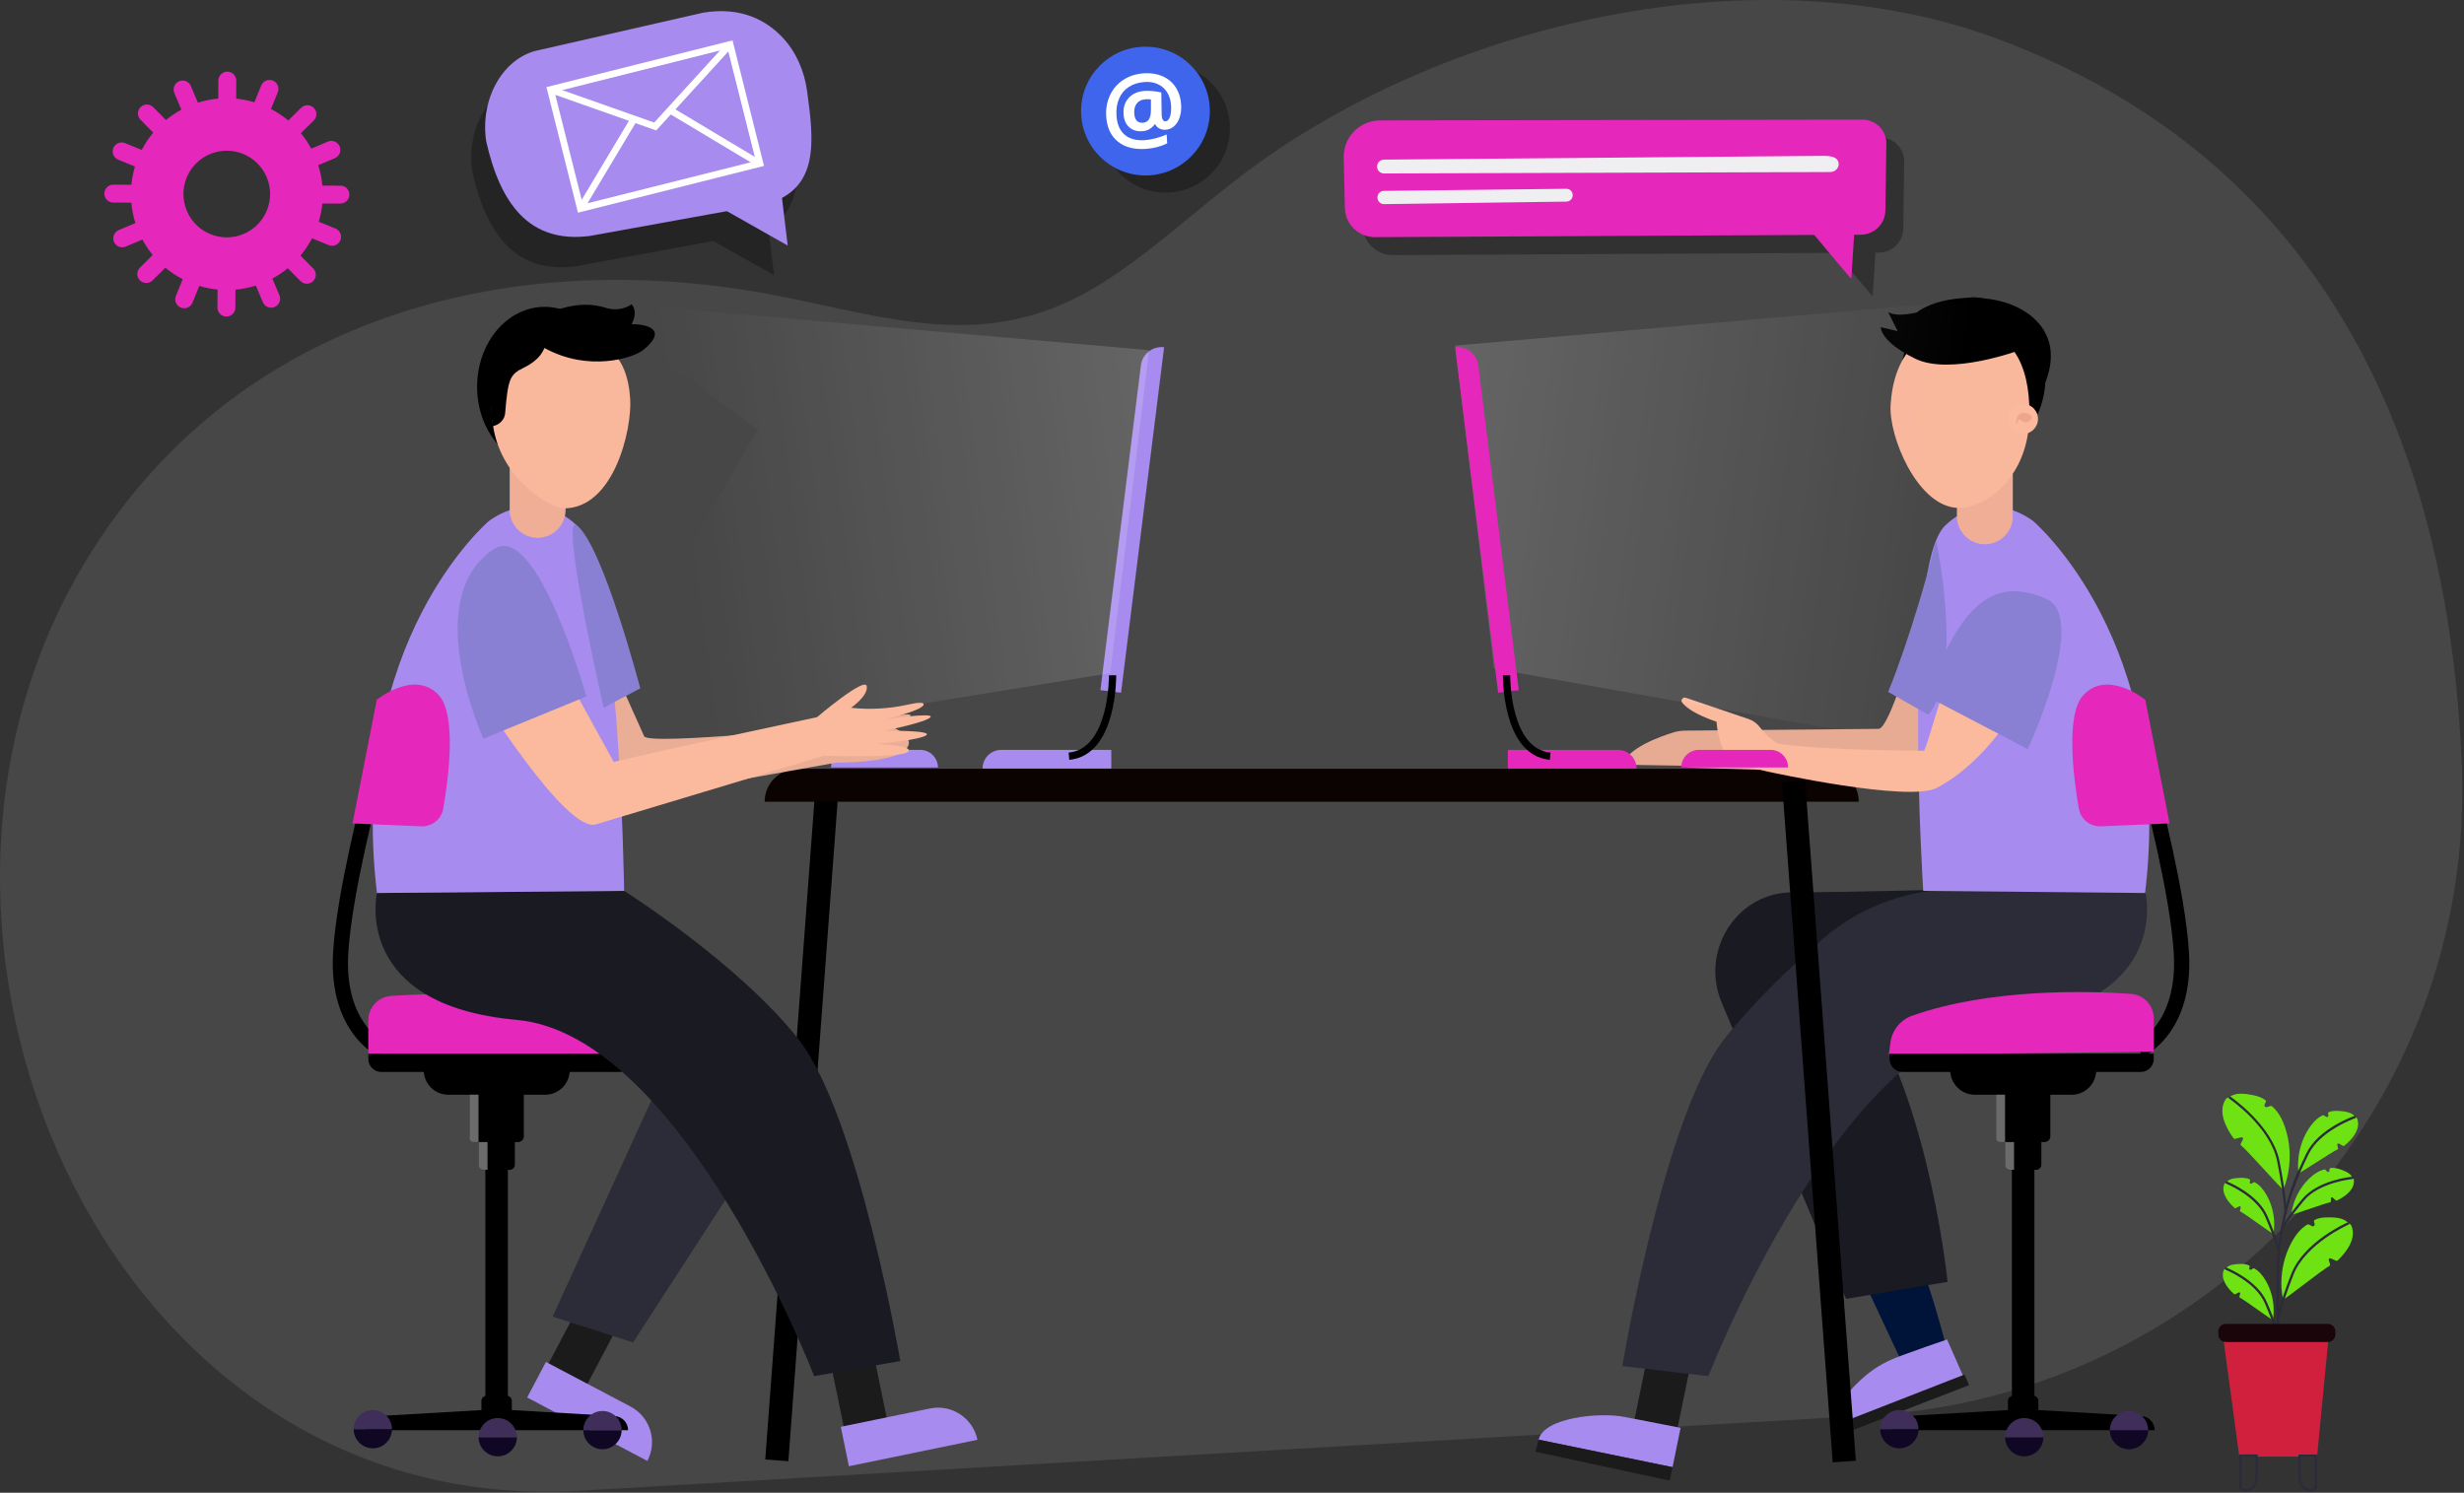 <svg width="543" height="329" viewBox="0 0 543 329" fill="none" xmlns="http://www.w3.org/2000/svg">
<rect x="0" y="0" width="543" height="329" fill="#333333" stroke="none"/>
<g clip-path="url(#clip0_410_479)">
<path opacity="0.2" d="M127.49 328.58L412.14 311.93C487.41 307.53 545.65 243.73 542.51 168.39C539.87 105.08 517.19 37.64 440.91 8.82C387.26 -11.45 317.59 5.14 273.4 38.85C262.78 46.95 253.02 56.24 241.61 63.17C215.02 79.32 191.67 68.17 163.97 63.88C105.41 54.79 46.96 73.46 16.7 127.43C-29.76 210.35 25.04 334.57 127.49 328.58Z" fill="#999999"/>
<path d="M518.04 269.91C518.02 269.89 518 269.87 517.98 269.85C517.9 269.79 517.8 269.76 517.71 269.72C517.55 269.64 517.44 269.51 517.33 269.39C516.26 268.33 514.35 268.3 512.85 268.31C511.93 268.32 510.94 268.44 510.13 268.85C509.98 268.93 509.9 269.08 509.94 269.23L510.09 269.85C510.16 270.15 509.79 270.38 509.49 270.23L508.86 269.9C508.73 269.83 508.56 269.83 508.43 269.91C506.93 270.83 505.86 272.26 505.06 273.71C501.64 279.89 502.97 286.22 503.2 286.38C503.41 286.52 511.65 279.95 513.35 279C513.47 278.93 513.53 278.8 513.49 278.68L513.19 277.68C513.12 277.44 513.41 277.24 513.66 277.35L514.78 277.86C514.91 277.92 515.07 277.89 515.17 277.8C517.25 275.81 519.37 272.84 518.16 270.09C518.12 270.03 518.09 269.96 518.04 269.91Z" fill="#6EE213"/>
<path d="M502.011 291.04C502.001 291.04 501.991 291.04 501.971 291.04C501.831 291.02 501.731 290.89 501.751 290.75C501.771 290.63 502.211 287.71 504.941 280.76C507.691 273.73 516.931 269.61 517.321 269.44C517.451 269.39 517.601 269.44 517.661 269.57C517.721 269.7 517.661 269.85 517.531 269.91C517.441 269.95 508.091 274.12 505.421 280.95C502.721 287.84 502.271 290.8 502.261 290.83C502.241 290.95 502.131 291.04 502.011 291.04Z" fill="#2B2B39"/>
<path d="M490.261 260.83C490.271 260.82 490.281 260.8 490.301 260.79C490.351 260.75 490.421 260.73 490.481 260.69C490.591 260.63 490.661 260.54 490.741 260.45C491.461 259.69 492.781 259.62 493.831 259.6C494.471 259.58 495.161 259.65 495.731 259.91C495.841 259.96 495.901 260.06 495.871 260.17L495.781 260.6C495.741 260.81 496.001 260.96 496.201 260.85L496.631 260.6C496.721 260.55 496.841 260.55 496.931 260.6C498.001 261.21 498.771 262.17 499.361 263.16C501.881 267.37 501.101 271.8 500.951 271.91C500.811 272.02 494.931 267.64 493.731 267.02C493.641 266.98 493.601 266.89 493.621 266.8L493.801 266.1C493.841 265.93 493.641 265.8 493.471 265.88L492.711 266.26C492.621 266.3 492.511 266.29 492.441 266.23C490.951 264.89 489.411 262.89 490.181 260.95C490.211 260.92 490.231 260.87 490.261 260.83Z" fill="#6EE213"/>
<path d="M502.051 275.45C501.931 275.45 501.831 275.37 501.801 275.25C501.791 275.23 501.241 272.94 499.211 268.22C497.211 263.57 490.651 260.91 490.591 260.88C490.461 260.83 490.401 260.68 490.451 260.55C490.501 260.42 490.651 260.35 490.781 260.41C491.061 260.52 497.601 263.18 499.681 268.02C501.731 272.79 502.281 275.04 502.301 275.13C502.331 275.27 502.251 275.4 502.111 275.44C502.091 275.45 502.071 275.45 502.051 275.45Z" fill="#2B2B39"/>
<path d="M490.141 279.81C490.151 279.8 490.161 279.78 490.181 279.77C490.231 279.73 490.301 279.71 490.361 279.67C490.471 279.61 490.541 279.52 490.621 279.43C491.341 278.67 492.661 278.6 493.711 278.58C494.351 278.56 495.041 278.63 495.611 278.89C495.721 278.94 495.781 279.04 495.751 279.15L495.661 279.58C495.621 279.79 495.881 279.94 496.081 279.83L496.511 279.58C496.601 279.53 496.721 279.53 496.811 279.58C497.881 280.19 498.651 281.15 499.241 282.14C501.761 286.35 500.981 290.78 500.831 290.89C500.691 291 494.811 286.62 493.611 286C493.521 285.96 493.481 285.87 493.501 285.78L493.681 285.08C493.721 284.91 493.521 284.78 493.351 284.86L492.591 285.24C492.501 285.28 492.391 285.27 492.321 285.21C490.831 283.87 489.291 281.87 490.061 279.93C490.081 279.9 490.101 279.85 490.141 279.81Z" fill="#6EE213"/>
<path d="M501.931 294.43C501.811 294.43 501.711 294.35 501.681 294.23C501.671 294.21 501.121 291.92 499.091 287.2C497.091 282.55 490.531 279.88 490.471 279.86C490.341 279.81 490.281 279.66 490.331 279.53C490.381 279.4 490.531 279.34 490.661 279.39C490.941 279.5 497.481 282.16 499.561 287C501.611 291.77 502.161 294.02 502.181 294.11C502.211 294.25 502.131 294.38 501.991 294.42C501.971 294.43 501.951 294.43 501.931 294.43Z" fill="#2B2B39"/>
<path d="M490.711 242.05C490.731 242.03 490.761 242.02 490.781 242C490.871 241.95 490.981 241.94 491.081 241.91C491.261 241.86 491.401 241.74 491.551 241.64C492.871 240.74 494.881 241.06 496.451 241.36C497.411 241.54 498.421 241.86 499.191 242.44C499.331 242.55 499.391 242.72 499.321 242.87L499.041 243.49C498.911 243.79 499.251 244.11 499.591 244L500.311 243.77C500.461 243.72 500.641 243.76 500.761 243.87C502.161 245.12 503.011 246.82 503.571 248.49C505.981 255.61 503.381 261.99 503.111 262.11C502.861 262.22 495.481 253.77 493.881 252.45C493.771 252.36 493.731 252.21 493.791 252.09L494.291 251.1C494.411 250.86 494.151 250.6 493.861 250.67L492.591 250.99C492.441 251.03 492.281 250.97 492.191 250.85C490.391 248.37 488.731 244.86 490.521 242.21C490.601 242.16 490.651 242.1 490.711 242.05Z" fill="#6EE213"/>
<path d="M503.711 267.64C503.571 267.64 503.461 267.53 503.451 267.39C503.451 267.35 503.361 263.74 501.841 256C500.341 248.34 491.341 242.19 491.251 242.13C491.131 242.05 491.101 241.89 491.181 241.78C491.261 241.66 491.421 241.63 491.531 241.71C491.621 241.77 500.791 248.04 502.341 255.91C503.871 263.7 503.951 267.35 503.961 267.39C503.971 267.52 503.851 267.63 503.711 267.64Z" fill="#2B2B39"/>
<path d="M502.011 294.68C501.871 294.68 501.751 294.57 501.751 294.42V280.85C501.751 271.66 503.981 262.49 508.191 254.32L511.381 248.13C511.441 248 511.601 247.96 511.721 248.02C511.851 248.08 511.891 248.24 511.831 248.36L508.641 254.55C504.471 262.65 502.261 271.74 502.261 280.85V294.42C502.261 294.56 502.151 294.68 502.011 294.68Z" fill="#2B2B39"/>
<path d="M519.411 246.44C519.401 246.42 519.381 246.41 519.371 246.39C519.311 246.34 519.241 246.31 519.171 246.27C519.051 246.2 518.971 246.09 518.891 245.99C518.111 245.08 516.601 244.93 515.411 244.85C514.681 244.8 513.891 244.83 513.221 245.1C513.091 245.15 513.021 245.27 513.041 245.39L513.121 245.89C513.161 246.13 512.851 246.29 512.621 246.15L512.141 245.85C512.041 245.79 511.911 245.78 511.801 245.83C510.551 246.46 509.611 247.53 508.881 248.62C505.771 253.29 506.431 258.4 506.601 258.54C506.761 258.67 513.711 253.99 515.111 253.34C515.211 253.29 515.261 253.2 515.241 253.1L515.071 252.29C515.031 252.1 515.271 251.95 515.461 252.06L516.311 252.54C516.411 252.6 516.541 252.59 516.621 252.52C518.401 251.07 520.271 248.86 519.481 246.6C519.471 246.54 519.441 246.48 519.411 246.44Z" fill="#6EE213"/>
<path d="M505.161 262.48C505.141 262.48 505.111 262.48 505.091 262.47C504.951 262.43 504.881 262.29 504.911 262.15C504.941 262.04 505.681 259.5 508.281 254.17C510.921 248.76 518.521 246.07 518.851 245.96C518.981 245.91 519.131 245.98 519.171 246.12C519.221 246.25 519.151 246.4 519.011 246.45C518.931 246.48 511.281 249.18 508.741 254.4C506.161 259.69 505.411 262.27 505.401 262.3C505.371 262.41 505.271 262.48 505.161 262.48Z" fill="#2B2B39"/>
<path d="M518.691 259.91C518.681 259.89 518.671 259.88 518.661 259.86C518.621 259.8 518.561 259.76 518.511 259.71C518.421 259.62 518.381 259.51 518.321 259.4C517.841 258.45 516.551 258 515.541 257.67C514.921 257.47 514.231 257.33 513.591 257.43C513.471 257.45 513.381 257.53 513.371 257.64L513.331 258.09C513.311 258.31 513.011 258.38 512.841 258.21L512.491 257.85C512.421 257.77 512.301 257.74 512.201 257.76C510.981 258.05 509.941 258.77 509.081 259.57C505.391 262.97 504.881 267.54 505.001 267.7C505.111 267.84 512.141 265.25 513.491 264.99C513.591 264.97 513.651 264.9 513.661 264.81L513.681 264.07C513.691 263.89 513.931 263.82 514.071 263.95L514.711 264.54C514.781 264.61 514.901 264.63 514.991 264.59C516.841 263.71 518.931 262.19 518.731 260.06C518.711 260.02 518.711 259.96 518.691 259.91Z" fill="#6EE213"/>
<path d="M502.971 270.86C502.931 270.86 502.881 270.85 502.841 270.83C502.721 270.76 502.671 270.6 502.741 270.48C502.791 270.39 503.971 268.34 507.361 264.26C510.801 260.11 517.991 259.39 518.291 259.36C518.431 259.35 518.551 259.45 518.571 259.59C518.581 259.73 518.481 259.85 518.341 259.87C518.271 259.88 511.061 260.6 507.761 264.58C504.401 268.62 503.201 270.71 503.191 270.73C503.151 270.81 503.061 270.86 502.971 270.86Z" fill="#2B2B39"/>
<path d="M510.62 321.03H493.48L489.91 294.6H513.17L510.62 321.03Z" fill="#D1203D"/>
<path d="M512.981 295.78H490.531C489.601 295.78 488.851 295.03 488.851 294.1V293.46C488.851 292.53 489.601 291.78 490.531 291.78H512.981C513.911 291.78 514.661 292.53 514.661 293.46V294.1C514.661 295.03 513.911 295.78 512.981 295.78Z" fill="#1A060A"/>
<path d="M494.66 328.79C493.99 328.79 493.44 328.23 493.44 327.53V320.56H497.54V325.81C497.53 327.46 496.25 328.79 494.66 328.79ZM493.95 321.07V327.53C493.95 327.94 494.27 328.28 494.66 328.28C495.96 328.28 497.02 327.18 497.02 325.82V321.08H493.95V321.07Z" fill="#2B2B39"/>
<path d="M509.391 328.79C507.811 328.79 506.521 327.46 506.521 325.82V320.57H510.621V327.54C510.611 328.22 510.061 328.79 509.391 328.79ZM507.031 321.07V325.81C507.031 327.17 508.091 328.27 509.391 328.27C509.781 328.27 510.101 327.93 510.101 327.52V321.06H507.031V321.07Z" fill="#2B2B39"/>
<path d="M72.26 31.21L68.59 32.76C67.93 31.54 67.17 30.4 66.31 29.36L69.14 26.56C69.92 25.79 69.92 24.54 69.15 23.77C68.38 23 67.13 22.99 66.36 23.76L63.53 26.56C62.35 25.58 61.07 24.72 59.72 24.02L61.22 20.33C61.63 19.32 61.14 18.17 60.13 17.76C59.12 17.35 57.97 17.84 57.56 18.85L56.07 22.54C54.76 22.15 53.42 21.88 52.05 21.74L52.07 17.77C52.07 16.68 51.19 15.79 50.1 15.79C49.01 15.79 48.12 16.67 48.12 17.76L48.1 21.73C46.6 21.86 45.09 22.16 43.61 22.63L42.06 18.96C41.64 17.96 40.48 17.48 39.47 17.91C38.47 18.33 37.99 19.49 38.42 20.5L39.97 24.17C38.75 24.83 37.61 25.59 36.57 26.45L33.77 23.62C33 22.85 31.75 22.84 30.98 23.61C30.2 24.38 30.2 25.63 30.97 26.4L33.77 29.23C32.79 30.41 31.93 31.69 31.23 33.04L27.54 31.54C26.53 31.13 25.38 31.62 24.97 32.63C24.56 33.64 25.04 34.79 26.06 35.2L29.74 36.7C29.35 38 29.08 39.35 28.94 40.72L24.97 40.7C23.88 40.7 22.99 41.58 22.99 42.67C22.99 43.76 23.86 44.65 24.96 44.65L28.94 44.67C29.07 46.17 29.37 47.67 29.84 49.16L26.17 50.71C25.17 51.13 24.69 52.29 25.12 53.3C25.54 54.31 26.7 54.78 27.71 54.35L31.38 52.8C32.04 54.03 32.8 55.16 33.66 56.2L30.84 59C30.06 59.77 30.06 61.02 30.83 61.79C31.6 62.56 32.85 62.57 33.62 61.8L36.45 59C37.63 59.99 38.91 60.84 40.26 61.54L38.76 65.23C38.35 66.24 38.84 67.39 39.85 67.8C40.86 68.21 42.01 67.72 42.42 66.71L43.92 63.02C45.22 63.41 46.57 63.68 47.94 63.82L47.92 67.79C47.92 68.88 48.8 69.77 49.89 69.78C50.98 69.78 51.87 68.9 51.87 67.81L51.89 63.84C53.39 63.71 54.9 63.41 56.38 62.94L57.93 66.61C58.35 67.62 59.51 68.09 60.52 67.66C61.53 67.24 62 66.08 61.57 65.07L60.02 61.4C61.25 60.74 62.38 59.98 63.42 59.12L66.22 61.95C66.99 62.73 68.24 62.73 69.01 61.96C69.79 61.19 69.79 59.94 69.02 59.17L66.22 56.34C67.2 55.16 68.06 53.88 68.76 52.53L72.45 54.03C73.46 54.44 74.61 53.95 75.02 52.94C75.43 51.93 74.94 50.78 73.93 50.37L70.24 48.87C70.63 47.56 70.9 46.22 71.04 44.85L75.01 44.87C76.1 44.87 76.99 43.99 76.99 42.9C77 41.81 76.12 40.92 75.02 40.92L71.04 40.9C70.91 39.4 70.61 37.89 70.13 36.41L73.8 34.86C74.81 34.43 75.28 33.28 74.85 32.27C74.42 31.26 73.26 30.78 72.26 31.21ZM53.69 51.56C48.83 53.61 43.23 51.34 41.18 46.48C39.13 41.62 41.4 36.02 46.26 33.97C51.12 31.92 56.72 34.19 58.77 39.05C60.82 43.91 58.54 49.51 53.69 51.56Z" fill="#E527BB"/>
<g opacity="0.35">
<path d="M126.94 58.69L166.04 51.48C177.59 48.06 176.28 37.6 174.75 26.59C174.14 22.22 172.36 18.04 169.34 14.83C165.93 11.21 160.37 7.95 151.81 9.39L115.65 17.76C108.01 19.25 102.62 28.24 104.08 37.87C107.17 51.49 113.52 60.44 126.94 58.69Z" fill="#0A0A0A"/>
<path d="M169.22 49.58L170.59 60.66L155.87 52.39L169.22 49.58Z" fill="#0A0A0A"/>
</g>
<path d="M129.95 52.01L169.07 44.93C180.63 41.55 179.36 31.08 177.86 20.07C177.26 15.7 175.5 11.52 172.48 8.29C169.08 4.66 163.53 1.38 154.97 2.79L118.78 11.04C111.13 12.5 105.71 21.47 107.14 31.12C110.21 44.74 116.52 53.71 129.95 52.01Z" fill="#A78BEF"/>
<path d="M172.259 43.04L173.589 54.12L158.899 45.81L172.259 43.04Z" fill="#A78BEF"/>
<path d="M168.37 36.57L161.43 8.9L120.42 19.2L127.37 46.87L168.37 36.57ZM128.19 44.04L122.38 20.91L138.6 26.63L128.19 44.04ZM123.9 19.86L158.66 11.13L144.17 27.01L123.9 19.86ZM160.5 11.34L166.34 34.58L148.85 24.11L160.5 11.34ZM165.42 35.77L129.47 44.8L140.04 27.14L144.61 28.75L147.82 25.23L165.42 35.77Z" fill="white"/>
<path d="M171.19 321.86L182.37 172.03" stroke="black" stroke-width="5.109" stroke-miterlimit="10"/>
<path d="M136.436 291.772L127.884 287.258L120.84 300.604L129.392 305.118L136.436 291.772Z" fill="#1B1B1B"/>
<path fill-rule="evenodd" clip-rule="evenodd" d="M120.31 300.17L138.96 310.01C143.29 312.3 144.95 317.66 142.66 321.99L116.17 308.01L120.31 300.17Z" fill="#A78BEF"/>
<path d="M151.71 224.61L121.79 290.18L139.51 295.88L169.71 249.24L151.71 224.61Z" fill="#2C2C38"/>
<path d="M83.63 232.97C83.17 232.76 72.41 227.71 73.39 210.08C74.14 196.6 80.13 174.04 80.38 173.09L83.62 173.95C83.56 174.18 77.47 197.12 76.74 210.26C75.89 225.48 84.65 229.74 85.02 229.92L83.63 232.97Z" fill="black"/>
<path fill-rule="evenodd" clip-rule="evenodd" d="M107.221 307.63H111.671C112.291 307.63 112.791 308.13 112.791 308.75V310.78L135.471 312.1C137.121 312.2 138.411 313.56 138.411 315.21H112.791H110.801H108.091H80.471C80.471 313.56 81.761 312.19 83.411 312.1L106.091 310.78V308.75C106.101 308.13 106.601 307.63 107.221 307.63Z" fill="black"/>
<path d="M77.94 314.99C77.94 317.31 79.84 319.21 82.16 319.21C84.48 319.21 86.38 317.31 86.38 314.99H77.94Z" fill="#0F0723"/>
<path d="M82.16 310.77C79.84 310.77 77.94 312.67 77.94 314.99H86.38C86.38 312.67 84.48 310.77 82.16 310.77Z" fill="#3F2E59"/>
<path d="M105.471 316.76C105.471 319.08 107.371 320.98 109.691 320.98C112.011 320.98 113.911 319.08 113.911 316.76H105.471Z" fill="#0F0723"/>
<path d="M109.691 312.54C107.371 312.54 105.471 314.44 105.471 316.76H113.911C113.911 314.44 112.011 312.54 109.691 312.54Z" fill="#3F2E59"/>
<path d="M128.551 315.2C128.551 317.52 130.451 319.42 132.771 319.42C135.091 319.42 136.991 317.52 136.991 315.2H128.551Z" fill="#0F0723"/>
<path d="M132.771 310.98C130.451 310.98 128.551 312.88 128.551 315.2H136.991C136.981 312.87 135.091 310.98 132.771 310.98Z" fill="#3F2E59"/>
<path d="M111.921 250.72H106.961V310.81H111.921V250.72Z" fill="black"/>
<path fill-rule="evenodd" clip-rule="evenodd" d="M125.551 235.86C125.551 238.85 123.121 241.28 120.131 241.28H115.441V250.44C115.441 251.14 114.871 251.71 114.171 251.71H113.461V256.72C113.461 257.33 112.961 257.83 112.351 257.83H106.551C105.941 257.83 105.441 257.33 105.441 256.72V251.71H104.731C104.031 251.71 103.461 251.14 103.461 250.44V241.28H98.801C95.811 241.28 93.381 238.85 93.381 235.86H125.551Z" fill="black"/>
<path opacity="0.53" d="M105.451 251.7H104.531C103.941 251.7 103.471 251.23 103.471 250.64V241.27H105.451V251.7Z" fill="#CACACA"/>
<path opacity="0.53" d="M107.441 257.82H106.521C105.931 257.82 105.461 257.35 105.461 256.76V251.7H107.441V257.82Z" fill="#CACACA"/>
<path d="M81.16 232.23V224.88C81.16 222.04 83.35 219.7 86.18 219.5C95.74 218.84 117.14 218.25 134.34 224.29C136.93 225.2 138.82 227.45 139.18 230.18L139.55 232.93L81.16 232.23Z" fill="#E527BB"/>
<path d="M136.521 236.26H84.021C82.451 236.26 81.171 234.98 81.171 233.41V232.23H139.381V233.41C139.371 234.98 138.101 236.26 136.521 236.26Z" fill="black"/>
<path d="M192.378 297.75L182.906 299.698L185.945 314.478L195.417 312.531L192.378 297.75Z" fill="#1B1B1B"/>
<path fill-rule="evenodd" clip-rule="evenodd" d="M185.291 314.47L204.931 310.43C209.731 309.44 214.411 312.53 215.401 317.33L187.071 323.16L185.291 314.47Z" fill="#A78BEF"/>
<path d="M83.07 196.81C83.07 196.81 77.39 221.52 113.86 224.78C150.33 228.04 179.42 303.3 179.42 303.3L198.4 299.97C198.4 299.97 189.17 245.76 175.91 228.98C162.65 212.2 137.54 196.34 137.54 196.34L83.07 196.81Z" fill="#1A1A22"/>
<path d="M412.79 256.08C412.79 256.08 421.92 269.34 428.87 296.78L419.29 300.61L400.86 261.26L412.79 256.08Z" fill="#001338"/>
<path d="M429.081 295.22L424.421 296.83C416.611 299.73 413.181 300.07 406.381 308C404.891 309.74 404.231 312.05 404.541 314.32L432.661 303.35L429.081 295.22Z" fill="#A78BEF"/>
<path d="M432.341 195.96C432.341 195.96 408.891 196.66 395.301 196.66C394.881 196.66 394.461 196.67 394.051 196.7C382.191 197.37 374.791 209.96 379.391 220.92L406.831 286.27L429.191 282.52C429.191 282.52 425.531 245.89 411.951 223.51L432.341 195.96Z" fill="#1A1A22"/>
<path d="M360.216 312.759L369.688 314.707L372.727 299.926L363.255 297.979L360.216 312.759Z" fill="#1B1B1B"/>
<path fill-rule="evenodd" clip-rule="evenodd" d="M370.361 314.69L358.141 312.32C352.361 311.13 340.081 312.52 339.091 317.31L368.581 323.37L370.361 314.69Z" fill="#A78BEF"/>
<path d="M472.841 196.81C472.841 196.81 478.521 221.52 442.051 224.78C405.581 228.04 376.491 303.3 376.491 303.3L357.511 301.09C357.511 301.09 366.741 245.77 380.001 228.98C386.221 221.11 394.421 213.28 401.371 207.19C409.921 199.7 420.981 195.72 432.341 195.96L472.841 196.81Z" fill="#2C2C38"/>
<path fill-rule="evenodd" clip-rule="evenodd" d="M339.09 317.31L338.36 319.96L367.96 326.33L368.58 323.37L339.09 317.31Z" fill="#1B1B1B"/>
<path fill-rule="evenodd" clip-rule="evenodd" d="M432.92 302.95L433.95 305.28L405.34 316.34L404.45 314.06L432.92 302.95Z" fill="#1B1B1B"/>
<path d="M409.62 176.7H168.51C168.51 172.7 171.75 169.45 175.76 169.45H402.38C406.38 169.46 409.62 172.7 409.62 176.7Z" fill="#0B0202"/>
<path d="M406.43 322.12L395.25 172.3" stroke="black" stroke-width="5.109" stroke-miterlimit="10"/>
<path d="M110.04 94.81C111.873 94.81 113.36 93.323 113.36 91.49C113.36 89.656 111.873 88.17 110.04 88.17C108.206 88.17 106.72 89.656 106.72 91.49C106.72 93.323 108.206 94.81 110.04 94.81Z" fill="#FBB99D"/>
<path opacity="0.65" d="M111.509 92.73C111.509 92.73 111.759 89.73 109.409 90.23C107.059 90.73 108.359 92.23 109.509 92.23C110.659 92.24 110.559 90.54 111.509 92.73Z" fill="#E69A82"/>
<path d="M206.7 169.16H183.14C183.14 167.01 184.88 165.27 187.03 165.27H202.82C204.95 165.28 206.7 167.02 206.7 169.16Z" fill="#A78BEF"/>
<path d="M244.899 169.39H216.529C216.529 167.12 218.369 165.27 220.649 165.27H244.899V169.39Z" fill="#A78BEF"/>
<path d="M247.05 152.68L242.5 152.11L251.42 80.52C251.73 78.01 254.03 76.22 256.54 76.53L247.05 152.68Z" fill="#A78BEF"/>
<path d="M245.179 148.83C245.179 148.83 245.409 165.76 235.569 166.67" stroke="black" stroke-width="1.605" stroke-miterlimit="10"/>
<path opacity="0.23" d="M253.22 77.18L127.99 66.2L166.98 94.65L125.04 167.75L244.68 148.37L253.22 77.18Z" fill="url(#paint0_linear_410_479)"/>
<path d="M448.17 89.41L444.49 89.17C443.49 89.11 442.83 87.92 443.11 86.7C443.86 83.41 444.04 77.42 442.57 76.27C438.32 72.94 425.94 79.55 421.81 74.94C416 68.44 431.13 63.36 441.89 66.67C447.94 68.53 454.37 73.83 451.04 83.46C450.31 85.56 449.53 87.65 448.17 89.41Z" fill="black"/>
<path d="M200.671 157.67C201.021 156.61 185.851 159.87 185.851 159.87C185.851 159.87 143.031 164.4 141.951 162.27L133.261 142.85L123.841 155.92L130.871 169.03C133.381 173.72 138.631 176.26 143.861 175.32L184.331 168.08C184.331 168.08 196.531 168.23 199.531 165.24C202.521 162.25 195.741 159.87 195.741 159.87C195.741 159.87 200.311 158.73 200.671 157.67Z" fill="#EAAD96"/>
<path d="M83.07 196.82L137.54 196.35C137.54 196.35 136.591 124.82 127.121 115.82C117.651 106.82 107.7 114.87 107.7 114.87C107.7 114.87 76.441 141.4 83.07 196.82Z" fill="#A78BEF"/>
<path d="M103.56 148.09L105.23 152.27C105.23 152.27 124.76 183.85 131.37 181.68L181.59 166.57L180.07 158.06C180.07 158.06 147.57 164.96 135.25 167.93L122.42 144.63L120.9 141.02C119 136.51 113.95 134 109.33 135.58C108.57 135.84 107.85 136.18 107.17 136.6C103.3 138.95 101.89 143.88 103.56 148.09Z" fill="#FBB99D"/>
<path d="M106.54 162.8L129.22 153.5C129.22 153.5 118.37 114.89 108.94 120.97C92.29 131.7 106.54 162.8 106.54 162.8Z" fill="#897FD3"/>
<path d="M120.011 102.87C128.223 102.87 134.881 94.981 134.881 85.25C134.881 75.519 128.223 67.63 120.011 67.63C111.798 67.63 105.141 75.519 105.141 85.25C105.141 94.981 111.798 102.87 120.011 102.87Z" fill="black"/>
<path d="M118.48 118.54C115.09 118.54 112.32 115.77 112.32 112.38V103.33C112.32 99.94 115.09 97.17 118.48 97.17C121.87 97.17 124.64 99.94 124.64 103.33V112.38C124.64 115.77 121.86 118.54 118.48 118.54Z" fill="#F0AE97"/>
<path d="M138.881 87.98C139.291 94.54 135.331 112.18 124.141 112.04C121.811 112.01 110.581 106.2 108.671 93.93C107.091 83.83 111.381 74.68 122.161 74.11C132.941 73.53 138.241 77.78 138.881 87.98Z" fill="#F9B79B"/>
<path d="M108.61 93.93C110.11 93.61 111.2 92.46 111.32 91.09C111.94 83.51 112.38 82.53 115.33 81.09C119.29 79.16 119.7 77.08 119.99 76.7C129.69 82.06 139.61 78.88 141.75 77.14C147.15 72.74 142.93 71.46 139.19 71.44C139.19 71.44 140.71 68.98 139.22 67.07C139.22 67.07 139.19 67.09 139.12 67.13C137.51 68.18 135.4 68.47 133.53 67.86C130.87 66.98 127.56 66.84 123.66 68.01C116.25 70.24 114.2 73.89 111.98 76.9C107.48 83.02 108.07 87.96 108.07 87.96L108.52 93.94L108.61 93.93Z" fill="black"/>
<path d="M133.031 155.97L141.101 151.71C141.101 151.71 132.811 120.1 127.121 115.81C123.201 112.86 133.031 155.97 133.031 155.97Z" fill="#897FD3"/>
<path d="M180.07 158.05C180.07 158.05 190.64 149.07 191.01 151.22C191.38 153.38 187.54 156 187.54 156C191.73 156.44 195.96 156.21 200.07 155.3C201.95 154.88 203.61 154.68 203.56 155.25C203.47 156.56 195.13 158.53 195.13 158.53C195.13 158.53 205.91 156.94 205.06 158.06C204.22 159.18 194.94 161.06 194.94 161.06C194.94 161.06 205.72 160.93 204.12 162.05C202.53 163.17 193.21 163.95 193.21 163.95C193.21 163.95 201.28 164.31 200.21 165.61C198.88 167.23 181.58 166.55 181.58 166.55L173.57 163.3L180.07 158.05Z" fill="#FBB99D"/>
<g opacity="0.35">
<path d="M414.031 55.69L306.941 56.23C303.341 56.25 300.391 53.38 300.311 49.77L300.061 38.68C299.961 34.2 303.561 30.51 308.051 30.5L414.411 30.33C417.331 30.33 419.681 32.71 419.641 35.63L419.431 50.33C419.401 53.29 417.001 55.68 414.031 55.69Z" fill="#0A0A0A"/>
<path d="M403.761 54.71C403.761 54.71 412.661 65.42 412.691 65.29C412.721 65.17 413.361 54.84 413.361 54.84L403.761 54.71Z" fill="#0A0A0A"/>
</g>
<path d="M410.09 51.73L303 52.27C299.4 52.29 296.45 49.42 296.37 45.81L296.12 34.72C296.02 30.24 299.62 26.55 304.11 26.54L410.47 26.37C413.39 26.37 415.74 28.75 415.7 31.67L415.49 46.37C415.46 49.33 413.05 51.71 410.09 51.73Z" fill="#E527BB"/>
<path d="M399.05 50.86C399.05 50.86 407.95 61.57 407.98 61.44C408.01 61.32 408.65 50.99 408.65 50.99L399.05 50.86Z" fill="#E527BB"/>
<path d="M405.12 35.66C405.51 36.76 404.56 37.9 403.39 37.91L402.11 37.92L305 38.23C304.2 38.23 303.53 37.61 303.47 36.81C303.41 35.93 304.1 35.18 304.98 35.18L401.75 34.35C404 34.33 404.83 34.83 405.12 35.66Z" fill="#EFEFF1"/>
<path d="M303.551 43.51C303.541 44.33 304.191 45 304.991 44.99L345.231 44.43C345.971 44.42 346.581 43.8 346.581 43.03C346.591 42.24 345.961 41.6 345.201 41.61L304.961 42.07C304.181 42.07 303.551 42.71 303.551 43.51Z" fill="#EFEFF1"/>
<path opacity="0.35" d="M256.86 42.45C264.697 42.45 271.05 36.097 271.05 28.26C271.05 20.423 264.697 14.07 256.86 14.07C249.023 14.07 242.67 20.423 242.67 28.26C242.67 36.097 249.023 42.45 256.86 42.45Z" fill="#0A0A0A"/>
<path d="M252.43 38.67C260.267 38.67 266.62 32.317 266.62 24.48C266.62 16.643 260.267 10.29 252.43 10.29C244.593 10.29 238.24 16.643 238.24 24.48C238.24 32.317 244.593 38.67 252.43 38.67Z" fill="#3F65ED"/>
<path d="M260.29 23.08C260.35 24.06 260.25 24.96 259.99 25.79C259.73 26.62 259.33 27.28 258.79 27.78C258.25 28.28 257.6 28.55 256.85 28.6C256.35 28.63 255.9 28.54 255.49 28.32C255.08 28.1 254.79 27.8 254.6 27.42L254.44 27.43C253.76 28.35 252.86 28.85 251.73 28.92C250.53 29 249.56 28.69 248.82 28.02C248.08 27.34 247.67 26.38 247.6 25.12C247.51 23.69 247.89 22.51 248.74 21.58C249.59 20.65 250.75 20.14 252.22 20.04C252.8 20 253.45 20.02 254.16 20.09C254.87 20.16 255.45 20.25 255.92 20.38L256 25.37C256.06 26.31 256.35 26.77 256.86 26.73C257.29 26.7 257.62 26.36 257.84 25.71C258.06 25.06 258.13 24.22 258.07 23.2C258 22.11 257.71 21.16 257.21 20.35C256.7 19.54 256.02 18.94 255.17 18.55C254.32 18.16 253.36 18 252.31 18.07C250.94 18.16 249.77 18.51 248.79 19.14C247.82 19.77 247.09 20.63 246.62 21.72C246.15 22.82 245.96 24.06 246.04 25.45C246.16 27.32 246.75 28.73 247.81 29.66C248.87 30.6 250.35 31.01 252.25 30.89C252.97 30.84 253.75 30.72 254.6 30.5C255.45 30.29 256.28 30 257.1 29.64L257.22 31.59C255.81 32.3 254.22 32.71 252.45 32.82C249.87 32.98 247.82 32.43 246.3 31.17C244.77 29.91 243.93 28.07 243.78 25.65C243.67 23.98 243.95 22.43 244.6 21.02C245.25 19.61 246.23 18.47 247.54 17.61C248.85 16.75 250.39 16.26 252.16 16.15C253.65 16.06 255 16.28 256.21 16.81C257.42 17.35 258.38 18.16 259.09 19.24C259.8 20.33 260.2 21.61 260.29 23.08ZM249.96 25.01C250.05 26.44 250.68 27.12 251.84 27.05C252.45 27.01 252.9 26.77 253.19 26.32C253.48 25.87 253.63 25.16 253.64 24.18L253.63 21.92C253.28 21.87 252.89 21.85 252.45 21.88C251.6 21.93 250.96 22.24 250.52 22.8C250.09 23.35 249.9 24.09 249.96 25.01Z" fill="white"/>
<path d="M421.821 141.53C421.821 141.53 416.391 160.54 414.011 160.64L371.351 161.03C370.481 161.04 369.621 161.17 368.791 161.42C365.801 162.34 358.681 164.87 357.601 168.55L371.931 168.79L372.021 169.17L414.681 170.5C419.951 171.19 426.101 167.95 428.391 163.15L431.871 154.14L421.821 141.53Z" fill="#E7AA92"/>
<path d="M472.721 196.82L423.831 196.35C423.831 196.35 419.191 124.82 428.671 115.82C438.141 106.82 448.091 114.87 448.091 114.87C448.091 114.87 479.361 141.4 472.721 196.82Z" fill="#A78BEF"/>
<path d="M424.971 157.54L416.101 152.5C416.101 152.5 421.581 139.41 426.671 119.1C426.661 119.1 432.831 148.07 424.971 157.54Z" fill="#897FD3"/>
<path d="M440.101 134.07C431.911 133.69 426.711 158.96 424.051 165.45C424.051 165.45 401.611 165.44 391.541 163.86L389.851 170.12C389.851 170.12 420.581 176.87 426.791 173.66C443.561 165.01 458.641 134.92 440.101 134.07Z" fill="#FBB99D"/>
<path d="M395.58 165.34C395.58 165.34 391.54 165.14 387.74 160.18C387.14 159.4 386.31 158.81 385.38 158.49L371.49 153.78C370.83 153.56 370.29 154.33 370.72 154.87C371.57 155.94 373.57 157.46 378.28 159.08C378.28 159.08 378.67 165.72 381.7 167.42C384.73 169.12 389.87 170.12 389.87 170.12L395.58 165.34Z" fill="#FBB99D"/>
<path d="M424.771 153.55L446.861 165.1C446.861 165.1 460.421 135.98 450.881 131.96C441.341 127.94 432.801 129.95 424.771 153.55Z" fill="#897FD3"/>
<path d="M434.801 100.93C443.61 100.93 450.751 93.041 450.751 83.31C450.751 73.579 443.61 65.69 434.801 65.69C425.992 65.69 418.851 73.579 418.851 83.31C418.851 93.041 425.992 100.93 434.801 100.93Z" fill="black"/>
<path d="M437.41 119.96C440.8 119.96 443.57 117.19 443.57 113.8V104.75C443.57 101.36 440.8 98.59 437.41 98.59C434.02 98.59 431.25 101.36 431.25 104.75V113.8C431.25 117.19 434.02 119.96 437.41 119.96Z" fill="#F0AE97"/>
<path d="M416.64 89.24C416.21 96.18 422.37 111.07 430.94 111.91C436.87 112.49 446.48 105.9 447.16 93.08C447.73 82.3 444.51 72.75 433.73 72.17C422.95 71.6 417.31 78.46 416.64 89.24Z" fill="#F9B79B"/>
<path d="M445.8 95.65C447.63 95.65 449.12 94.16 449.12 92.33C449.12 90.5 447.63 89.01 445.8 89.01C443.97 89.01 442.48 90.5 442.48 92.33C442.48 94.16 443.97 95.65 445.8 95.65Z" fill="#FBB99D"/>
<path opacity="0.65" d="M444.33 93.57C444.33 93.57 444.08 90.57 446.43 91.07C448.78 91.57 447.48 93.07 446.33 93.07C445.18 93.07 445.28 91.38 444.33 93.57Z" fill="#E69A82"/>
<path d="M445.05 77.18C445.05 77.18 429.83 82.87 422.03 79.04C414.23 75.2 414.48 72.11 414.48 72.11L418.19 72.98L416.09 68.77C420.12 71.2 432.01 65.23 435.23 65.52C446.66 66.55 445.05 77.18 445.05 77.18Z" fill="black"/>
<path d="M472.16 232.97C472.62 232.76 483.38 227.71 482.4 210.08C481.65 196.6 475.66 174.04 475.41 173.09L472.17 173.95C472.23 174.18 478.32 197.12 479.05 210.26C479.9 225.48 471.14 229.74 470.77 229.92L472.16 232.97Z" fill="black"/>
<path fill-rule="evenodd" clip-rule="evenodd" d="M443.63 307.63H448.08C448.7 307.63 449.2 308.13 449.2 308.75V310.78L471.89 312.1C473.54 312.2 474.83 313.56 474.83 315.21H449.2H447.21H444.5H416.88C416.88 313.56 418.17 312.19 419.82 312.1L442.5 310.78V308.75C442.5 308.13 443.01 307.63 443.63 307.63Z" fill="black"/>
<path d="M414.34 314.99C414.34 317.31 416.24 319.21 418.56 319.21C420.88 319.21 422.78 317.31 422.78 314.99H414.34Z" fill="#0F0723"/>
<path d="M418.56 310.77C416.24 310.77 414.34 312.67 414.34 314.99H422.78C422.78 312.67 420.89 310.77 418.56 310.77Z" fill="#3F2E59"/>
<path d="M441.87 316.76C441.87 319.08 443.77 320.98 446.09 320.98C448.41 320.98 450.31 319.08 450.31 316.76H441.87Z" fill="#0F0723"/>
<path d="M446.09 312.54C443.77 312.54 441.87 314.44 441.87 316.76H450.31C450.31 314.44 448.42 312.54 446.09 312.54Z" fill="#3F2E59"/>
<path d="M464.95 315.2C464.95 317.52 466.85 319.42 469.17 319.42C471.49 319.42 473.39 317.52 473.39 315.2H464.95Z" fill="#0F0723"/>
<path d="M469.17 310.98C466.85 310.98 464.95 312.88 464.95 315.2H473.39C473.39 312.87 471.5 310.98 469.17 310.98Z" fill="#3F2E59"/>
<path d="M448.33 250.72H443.37V310.81H448.33V250.72Z" fill="black"/>
<path fill-rule="evenodd" clip-rule="evenodd" d="M461.95 235.86C461.95 238.85 459.52 241.28 456.53 241.28H451.84V250.44C451.84 251.14 451.27 251.71 450.57 251.71H449.86V256.72C449.86 257.33 449.36 257.83 448.75 257.83H442.95C442.34 257.83 441.84 257.33 441.84 256.72V251.71H441.13C440.43 251.71 439.86 251.14 439.86 250.44V241.28H435.2C432.21 241.28 429.78 238.85 429.78 235.86H461.95Z" fill="black"/>
<path opacity="0.53" d="M441.86 251.7H440.94C440.35 251.7 439.88 251.23 439.88 250.64V241.27H441.86V251.7Z" fill="#CACACA"/>
<path opacity="0.53" d="M443.84 257.82H442.92C442.33 257.82 441.86 257.35 441.86 256.76V251.7H443.84V257.82Z" fill="#CACACA"/>
<path d="M474.63 231.78V224.43C474.63 221.59 472.44 219.25 469.61 219.05C460.05 218.39 438.65 217.8 421.45 223.84C418.86 224.75 416.98 227 416.61 229.73L416.24 232.48L474.63 231.78Z" fill="#E527BB"/>
<path d="M419.27 236.26H471.78C473.35 236.26 474.63 234.98 474.63 233.41V232.23H416.42V233.41C416.42 234.98 417.69 236.26 419.27 236.26Z" fill="black"/>
<path d="M472.77 154.23L478.12 181.48L462.86 182.13C460.52 182.16 458.51 180.49 458.11 178.18C456.93 171.29 455.16 157.5 459.11 153.22C464.43 147.43 472.77 154.23 472.77 154.23Z" fill="#E527BB"/>
<path d="M83.031 154.23L77.681 181.48L92.941 182.13C95.281 182.16 97.291 180.49 97.691 178.18C98.871 171.29 100.641 157.5 96.691 153.22C91.361 147.43 83.031 154.23 83.031 154.23Z" fill="#E527BB"/>
<path opacity="0.23" d="M320.71 76.17L445.94 65.19L466.05 93.81L449.39 168.76L329.25 147.36L320.71 76.17Z" fill="url(#paint1_linear_410_479)"/>
<path d="M370.5 169.16H394.06C394.06 167.01 392.32 165.27 390.17 165.27H374.38C372.24 165.28 370.5 167.02 370.5 169.16Z" fill="#E527BB"/>
<path d="M332.29 169.39H360.66C360.66 167.12 358.82 165.27 356.54 165.27H332.29V169.39Z" fill="#E527BB"/>
<path d="M330.15 152.68L334.7 152.11L325.78 80.52C325.47 78.01 323.17 76.22 320.66 76.53L330.15 152.68Z" fill="#E527BB"/>
<path d="M332.01 148.83C332.01 148.83 331.78 165.76 341.62 166.67" stroke="black" stroke-width="1.605" stroke-miterlimit="10"/>
</g>
<defs>
<linearGradient id="paint0_linear_410_479" x1="300.437" y1="93.149" x2="150.518" y2="113.684" gradientUnits="userSpaceOnUse">
<stop stop-color="white"/>
<stop offset="1" stop-color="white" stop-opacity="0"/>
</linearGradient>
<linearGradient id="paint1_linear_410_479" x1="271.101" y1="92.787" x2="428.675" y2="114.371" gradientUnits="userSpaceOnUse">
<stop stop-color="white"/>
<stop offset="1" stop-color="white" stop-opacity="0"/>
</linearGradient>
<clipPath id="clip0_410_479">
<rect width="542.64" height="328.79" fill="white"/>
</clipPath>
</defs>
</svg>
